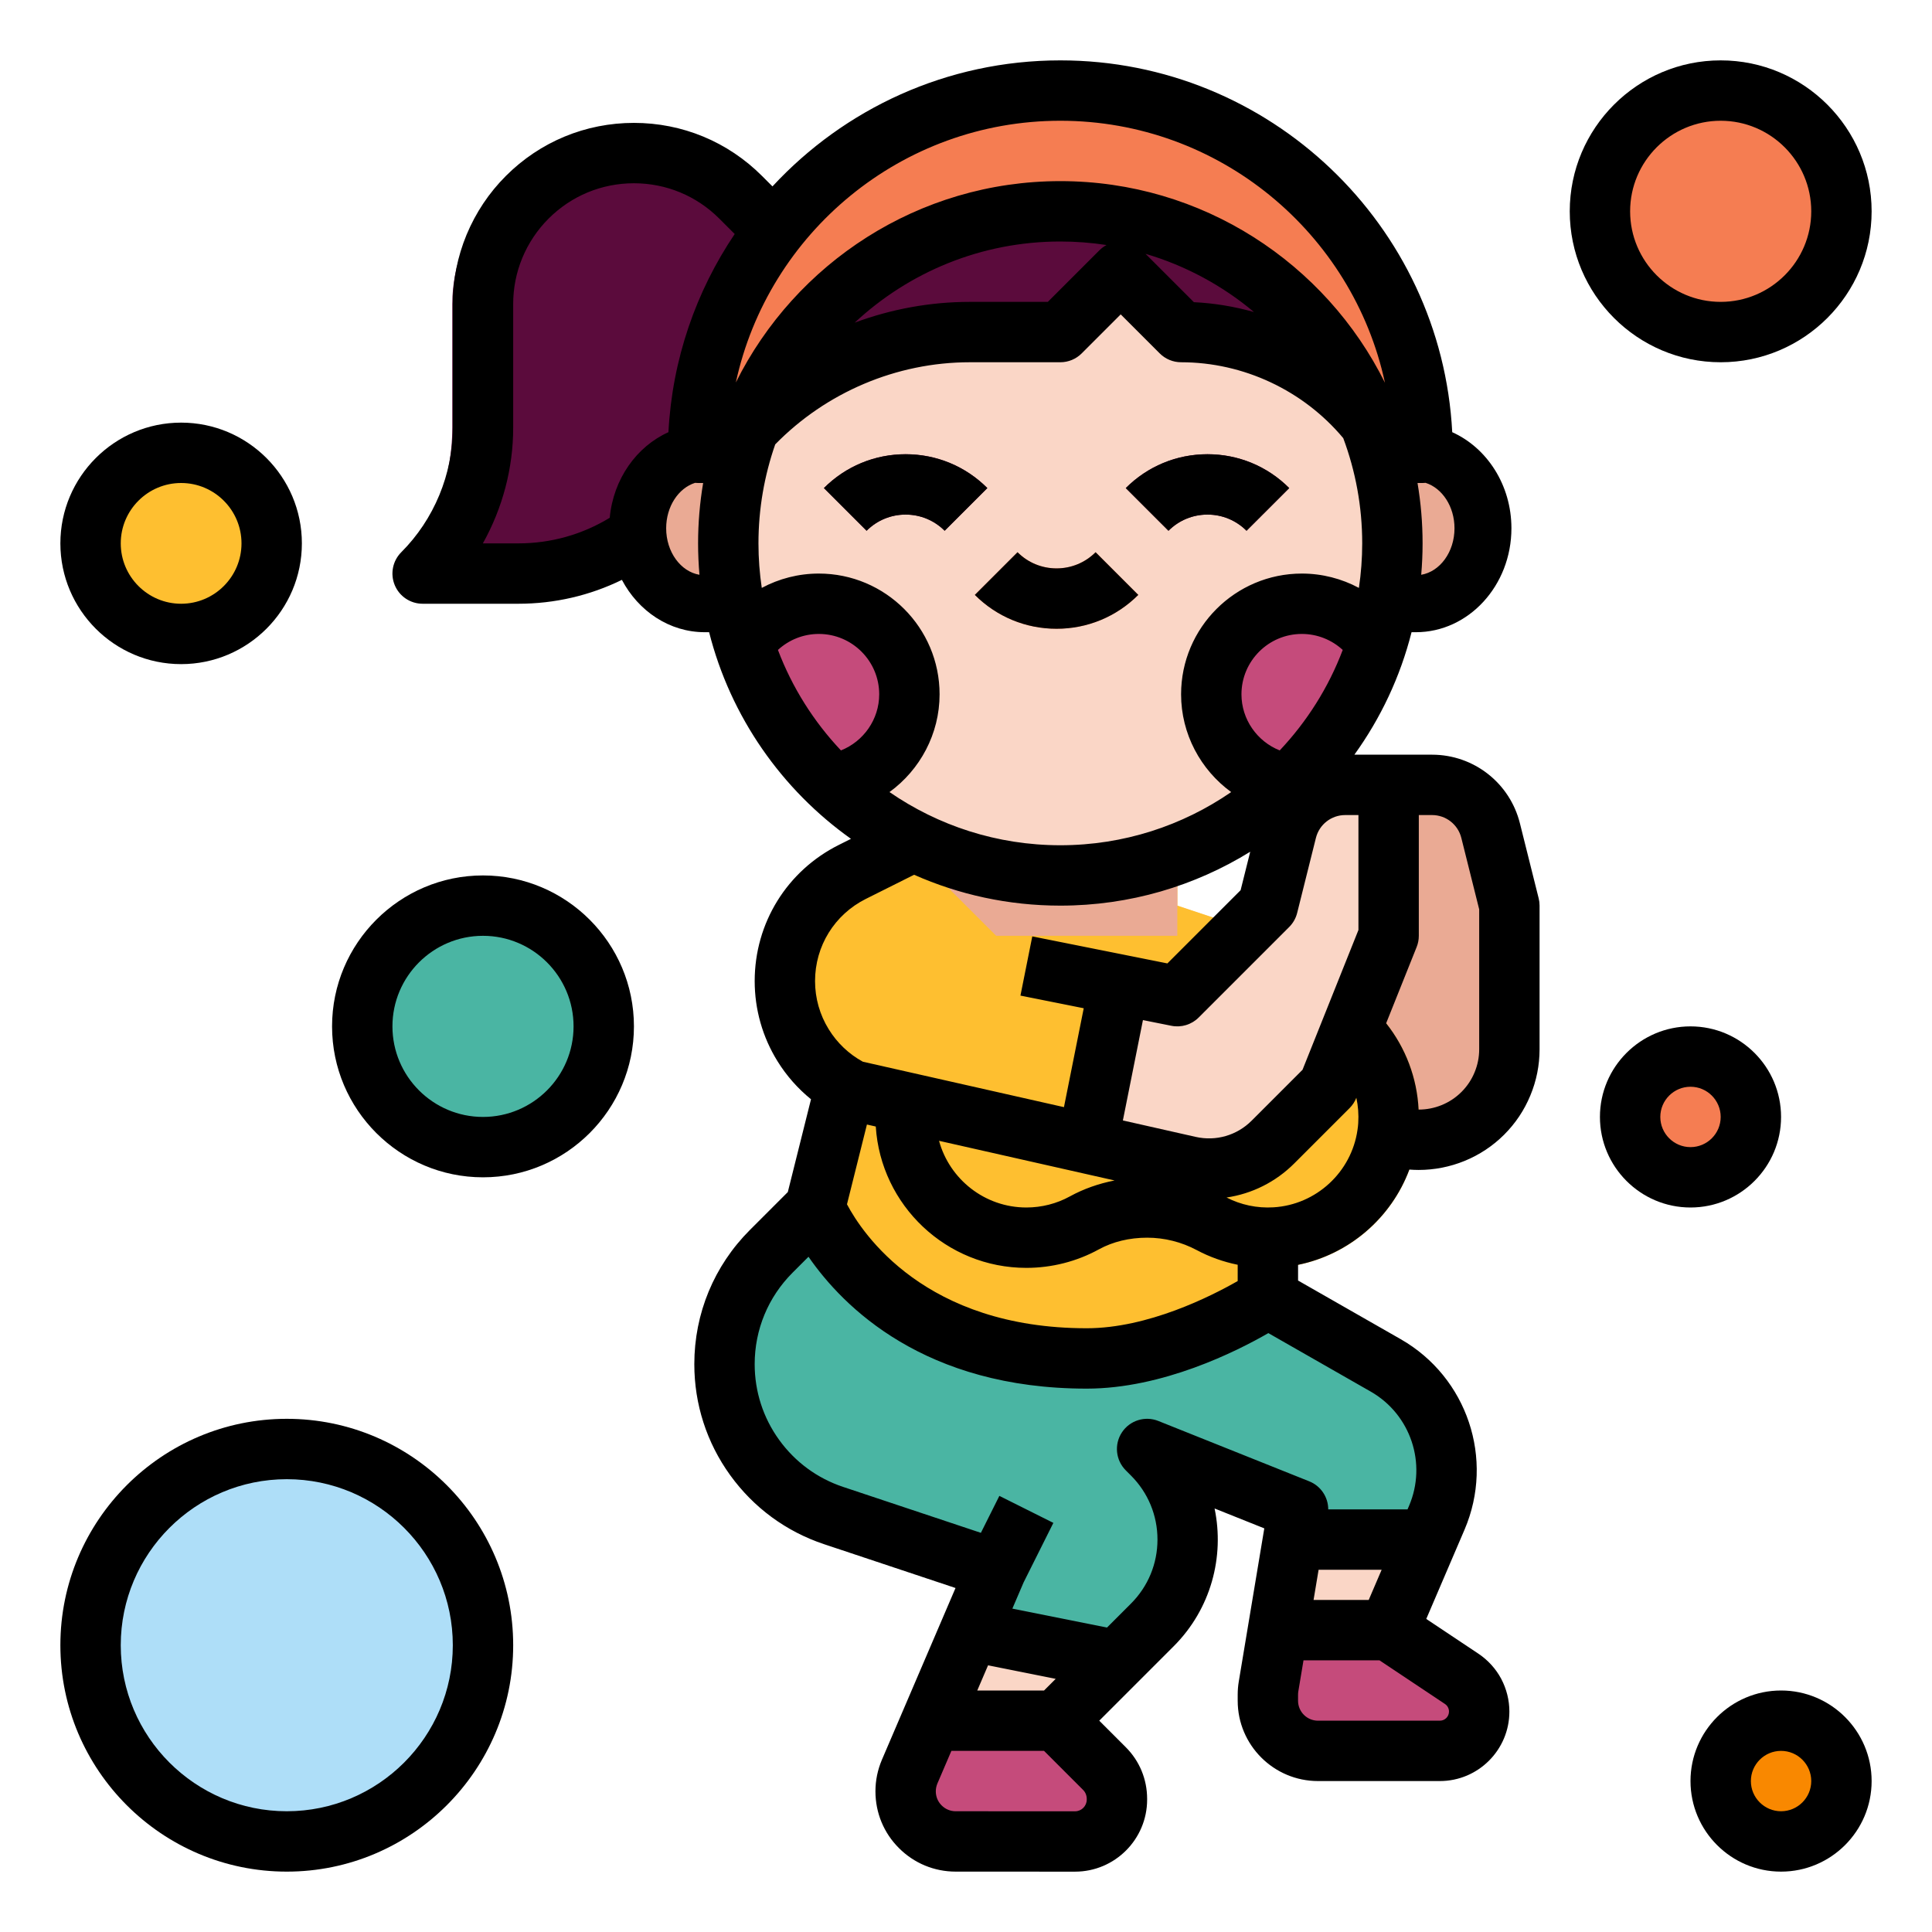 <?xml version="1.0"?>
<svg xmlns="http://www.w3.org/2000/svg" xmlns:xlink="http://www.w3.org/1999/xlink" xmlns:svgjs="http://svgjs.com/svgjs" version="1.1" width="512" height="512" x="0" y="0" viewBox="0 0 512 512" style="enable-background:new 0 0 512 512" xml:space="preserve" class=""><g><g xmlns="http://www.w3.org/2000/svg"><g><path d="m395.03 220.119c-1.781-7.123-8.18-12.119-15.522-12.119h-11.508v40l-16 40 7.03 7.029c9.373 9.373 24.568 9.373 33.941 0h0c4.501-4.501 7.029-10.605 7.029-16.97v-38.059z" fill="#eaaa94" data-original="#eaaa94"/><path d="m312 208v32l24 8v96l31.222 17.841c14.119 8.068 19.942 25.442 13.536 40.389l-12.758 29.77 19.359 12.906c2.899 1.933 4.641 5.187 4.641 8.672v0c0 5.756-4.666 10.422-10.422 10.422h-32.303c-7.332 0-13.275-5.943-13.275-13.275v-1.626c0-.731.06-1.461.181-2.182l7.819-46.916-40-16 1.373 1.373c12.497 12.497 12.497 32.758 0 45.255l-25.373 25.373s8.001 8.001 12.687 12.685c2.124 2.123 3.313 4.998 3.313 8.045v.178c0 6.132-4.972 11.105-11.103 11.104l-31.621-.008c-7.332-.002-13.275-5.946-13.275-13.279v-0c0-1.798.365-3.577 1.073-5.229l22.927-53.495-43.082-14.361c-17.27-5.757-28.918-21.918-28.918-40.121v-0c0-11.216 4.456-21.974 12.387-29.905l11.613-11.613 8-32 16-64v-16z" fill="#fad6c6" data-original="#fad6c6" class=""/><g><path d="m312 208v32l24 8v96s-24 16-48 16c-56 0-72-40-72-40l5.63-22.51 2.37-9.49.01-.07 1.21-6.03 14.78-49.9v-24z" fill="#febf30" data-original="#fce82b" class=""/><path d="m241.073 469.496c-.708 1.652-1.073 3.431-1.073 5.229 0 7.332 5.943 13.277 13.275 13.279l31.622.009c6.132.002 11.103-4.972 11.103-11.104v-.178c0-3.047-1.189-5.922-3.313-8.045-4.686-4.684-12.687-12.685-12.687-12.685h-33.143z" fill="#c54b7b" data-original="#f48da1" class=""/><path d="m387.359 444.906-19.359-12.906h-29.333l-2.486 14.916c-.12.721-.181 1.451-.181 2.182v1.626c0 7.332 5.943 13.275 13.275 13.275h32.303c5.756 0 10.422-4.666 10.422-10.422v-0c0-3.485-1.742-6.739-4.641-8.672z" fill="#c54b7b" data-original="#f48da1" class=""/><path d="m380.758 402.23c6.406-14.947.583-32.321-13.536-40.389l-31.222-17.841s-24 16-48 16c-56 0-72-40-72-40l-11.613 11.613c-7.931 7.931-12.387 18.688-12.387 29.905 0 18.204 11.648 34.365 28.918 40.121l43.082 14.361-6.857 16h46.857l1.373-1.373c12.497-12.497 12.497-32.758 0-45.255l-1.373-1.373 40 16-1.333 8h35.619z" fill="#4ab5a3" data-original="#40c6f3" class=""/><path d="m240 208h72v48h-72z" fill="#eaaa94" data-original="#eaaa94"/></g><g><g><path d="m216 80-28.462-27.716c-15.483-15.621-40.585-15.621-56.068 0l-0.0 0c-7.435 7.501-11.612 17.676-11.612 28.284v32.804c0 14.488-5.704 28.383-15.858 38.627l-0.0 0h25.148c14.36 0 28.132-5.755 38.286-16l0-0h48.566z" fill="#5b0b3c" data-original="#5b0b3c"/></g><g><path d="m208 160h-20c-11.046 0-20-8.954-20-20v-0c0-11.046 8.954-20 20-20h20z" fill="#eaaa94" data-original="#eaaa94"/><path d="m352 120h20c11.046 0 20 8.954 20 20v0c0 11.046-8.954 20-20 20h-20z" fill="#eaaa94" data-original="#eaaa94"/><path d="m184 120c0-9.54 1.39-18.75 3.98-27.44 4.61-15.48 13.01-29.32 24.14-40.44 17.37-17.38 41.37-28.12 67.88-28.12s50.51 10.74 67.88 28.12c11.13 11.12 19.53 24.96 24.14 40.44 2.59 8.69 3.98 17.9 3.98 27.44z" fill="#f57d52" data-original="#fbc6ea" class=""/><path d="m362.05 112.11c-.01-.01-.01-.01-.01-.01-12.78-32.83-44.69-56.1-82.04-56.1-37.89 0-70.19 23.95-82.58 57.54-3.51 9.49-5.42 19.75-5.42 30.46 0 48.6 39.4 88 88 88s88-39.4 88-88c0-11.25-2.11-22-5.95-31.89z" fill="#fad6c6" data-original="#fad6c6" class=""/><path d="m240 184c0 12.11-8.98 22.13-20.65 23.76-10.63-10.11-18.73-22.85-23.25-37.17 4.31-6.39 11.62-10.59 19.9-10.59 13.25 0 24 10.75 24 24z" fill="#c54b7b" data-original="#f48da1" class=""/><path d="m363.9 170.59c-4.52 14.32-12.62 27.06-23.25 37.17-11.67-1.63-20.65-11.65-20.65-23.76 0-13.25 10.75-24 24-24 8.28 0 15.59 4.2 19.9 10.59z" fill="#c54b7b" data-original="#f48da1" class=""/><path d="m368 118.398c-6.265-8.186-14.112-14.726-22.901-19.287-9.376-4.883-19.832-7.519-30.599-7.519l-17.106-17.796-17.106 17.796h-25.659c-23.906-0-46.561 10.4-62.63 28.407 13.247-37.361 47.779-64 88.289-64 39.932 0 74.048 25.882 87.711 62.398z" fill="#5b0b3c" data-original="#5b0b3c"/><path d="m280 166.628c-8.181 0-15.872-3.187-21.657-8.972l11.314-11.312c2.763 2.763 6.436 4.284 10.343 4.284s7.58-1.521 10.343-4.284l11.314 11.312c-5.785 5.785-13.476 8.972-21.657 8.972z" fill="#f57d52" data-original="#e22526" class=""/><g fill="#5b0b3c"><path d="m250.343 140.656c-2.763-2.763-6.436-4.284-10.343-4.284s-7.58 1.521-10.343 4.284l-11.314-11.312c5.785-5.785 13.476-8.972 21.657-8.972s15.872 3.187 21.657 8.972z" fill="#5b0b3c" data-original="#5b0b3c"/><path d="m330.343 140.656c-2.763-2.763-6.436-4.284-10.343-4.284s-7.58 1.521-10.343 4.284l-11.314-11.312c5.785-5.785 13.476-8.972 21.657-8.972s15.872 3.187 21.657 8.972z" fill="#5b0b3c" data-original="#5b0b3c"/></g></g></g><path d="m356.28 271.25c7.658 6.277 12.357 16.052 11.65 26.894-1.039 15.935-14.026 28.848-29.966 29.798-6.178.368-12.004-1.015-17.029-3.7-5.21-2.784-11.025-4.242-16.932-4.242h-0c-5.788 0-11.549 1.286-16.622 4.071-4.563 2.505-9.805 3.929-15.381 3.929-17.67 0-32-14.33-32-32v-48h88z" fill="#febf30" data-original="#fce82b" class=""/><path d="m272 336c-22.056 0-40-17.944-40-40h16c0 13.233 10.767 24 24 24 4.038 0 8.025-1.018 11.53-2.942 6.027-3.309 13.107-5.058 20.473-5.058 7.197 0 14.356 1.794 20.704 5.187 3.888 2.077 8.31 3.03 12.782 2.77 11.823-.705 21.688-10.515 22.459-22.333.512-7.857-2.673-15.215-8.738-20.186l10.142-12.375c9.958 8.161 15.402 20.723 14.562 33.602-1.307 20.048-17.417 36.067-37.473 37.263-7.429.447-14.779-1.158-21.275-4.629-4.037-2.157-8.587-3.298-13.162-3.298-4.682 0-9.098 1.066-12.772 3.083-5.858 3.217-12.508 4.917-19.231 4.917z" fill="#febf30" data-original="#fcc200" class=""/><circle cx="48" cy="144" fill="#febf30" r="24" data-original="#feea01" class=""/><circle cx="128" cy="272" fill="#4ab5a3" r="32" data-original="#95d202" class=""/><circle cx="456" cy="56" fill="#f57d52" r="32" data-original="#f249b4" class=""/><circle cx="472" cy="472" fill="#f98800" r="16" data-original="#f98800" class=""/><circle cx="448" cy="296" fill="#f57d52" r="16" data-original="#e22526" class=""/><circle cx="76" cy="436" fill="#aedef8" r="52" data-original="#aedef8" class=""/><path d="m323.25 304.23-1.23 5.38c-1.287 5.645-6.906 9.178-12.551 7.892l-87.839-20.012 2.37-9.49.01-.07c-2.52-1.48-4.8-3.27-6.78-5.32l.55-2.41 7.44 1.7 64.04 14.59z" fill="#febf30" data-original="#fcc200" class=""/><g><path d="m368 208h-11.508c-7.342 0-13.742 4.997-15.522 12.119l-4.97 19.881-24 24-16.774-3.355-7.06 42.361 26.931 6.081c8.032 1.814 16.434-.617 22.256-6.44l14.646-14.646 16-40z" fill="#fad6c6" data-original="#fad6c6" class=""/><path d="m295.23 260.65-5.97 35.84-1.09 6.52-62.28-14.07c-.64-.32-1.27-.66-1.88-1.01-2.52-1.48-4.8-3.27-6.78-5.32-1.68-1.7-3.14-3.58-4.39-5.6-3.11-5.01-4.84-10.88-4.84-17.01 0-12.26 6.93-23.46 17.89-28.94l10.55-5.28 3.56-1.78 32 32z" fill="#febf30" data-original="#fce82b" class=""/></g></g><g><path d="m280 166.628c8.181 0 15.872-3.187 21.657-8.972l-11.314-11.312c-2.763 2.763-6.436 4.284-10.343 4.284s-7.58-1.521-10.343-4.284l-11.314 11.312c5.785 5.785 13.476 8.972 21.657 8.972z" fill="#000000" data-original="#000000" class=""/><path d="m261.657 129.344c-5.785-5.785-13.476-8.972-21.657-8.972s-15.872 3.187-21.657 8.972l11.314 11.312c2.763-2.763 6.436-4.284 10.343-4.284s7.58 1.521 10.343 4.284z" fill="#000000" data-original="#000000" class=""/><path d="m320 136.372c3.907 0 7.58 1.521 10.343 4.284l11.314-11.312c-5.785-5.785-13.476-8.972-21.657-8.972s-15.872 3.187-21.657 8.972l11.314 11.312c2.763-2.763 6.436-4.284 10.343-4.284z" fill="#000000" data-original="#000000" class=""/><path d="m402.791 218.18c-2.676-10.704-12.25-18.18-23.281-18.18h-20.583c6.947-9.64 12.152-20.613 15.149-32.458h1.147c13.961 0 25.32-12.355 25.32-27.542 0-11.477-6.49-21.333-15.686-25.465-2.852-54.815-48.344-98.535-103.857-98.535-30.116 0-57.279 12.872-76.288 33.398l-2.775-2.775c-9.065-9.065-21.118-14.058-33.937-14.058s-24.872 4.992-33.936 14.058c-4.464 4.464-7.966 9.698-10.416 15.578-2.421 5.851-3.648 12.031-3.648 18.369v32.8c0 12.275-4.978 24.294-13.657 32.973-2.288 2.288-2.973 5.729-1.734 8.719s4.155 4.938 7.391 4.938h25.37c9.621 0 18.944-2.173 27.44-6.33 4.372 8.28 12.578 13.872 21.967 13.872h1.147c5.674 22.421 19.254 41.727 37.592 54.759l-3.204 1.603c-13.763 6.882-22.312 20.713-22.312 36.096 0 7.52 2.09 14.86 6.033 21.213 2.387 3.865 5.401 7.268 8.892 10.103l-6.148 24.594-10.043 10.043c-9.501 9.501-14.733 22.132-14.733 35.566 0 10.623 3.282 20.79 9.493 29.402 6.221 8.621 14.831 14.952 24.897 18.308l34.831 11.61-19.516 45.537c-1.131 2.668-1.705 5.475-1.705 8.343 0 5.7 2.218 11.048 6.222 15.036 4.011 4.026 9.358 6.244 15.055 6.244l31.623.01c10.532 0 19.1-8.568 19.1-19.1v-.18c0-5.188-2.008-10.054-5.653-13.696l-7.034-7.034 19.713-19.713c9.9-9.9 13.516-23.742 10.849-36.521l13.175 5.27-6.761 40.566c-.192 1.15-.29 2.327-.29 3.497v1.62c0 11.734 9.546 21.28 21.28 21.28h32.3c10.157 0 18.42-8.263 18.42-18.42 0-3.002-.748-5.999-2.181-8.703-1.422-2.649-3.501-4.938-6.021-6.623l-13.824-9.218 10.14-23.657c8.002-18.692.727-40.396-16.925-50.485l-27.189-15.536v-4.167c13.53-2.761 24.712-12.425 29.49-25.24.821.063 1.643.1 2.463.1 8.356 0 16.577-3.267 22.674-9.363 2.998-2.998 5.333-6.497 6.927-10.37 1.623-3.894 2.446-8.018 2.446-12.258v-38.06c0-.654-.08-1.306-.239-1.94zm-42.791 28.279-14.818 37.045-13.488 13.489c-3.903 3.902-9.446 5.508-14.83 4.294l-19.29-4.357 5.317-26.594 7.54 1.508c2.625.527 5.334-.297 7.226-2.188l24-24c1.025-1.025 1.753-2.311 2.104-3.717l4.97-19.88c.892-3.568 4.083-6.061 7.759-6.061h3.51zm-32 93.032c-7.124 4.073-23.825 12.509-40 12.509-42.884 0-59.475-25.166-63.541-32.849l5.285-21.139 2.346.53c1.317 20.875 18.709 37.458 39.911 37.458 6.736 0 13.388-1.702 19.227-4.915 3.68-2.019 8.097-3.085 12.773-3.085 2.295 0 4.573.281 6.79.841 2.203.551 4.35 1.379 6.37 2.455 3.397 1.815 7.061 3.111 10.84 3.881zm-32.624-26.655c-4.214.821-8.223 2.234-11.854 4.225-3.493 1.923-7.477 2.938-11.522 2.938-11.043 0-20.362-7.5-23.147-17.671zm-78.376-160.836c-5.365 0-10.542 1.342-15.123 3.8-.572-3.853-.877-7.791-.877-11.8 0-9.187 1.576-18.009 4.44-26.232 13.449-13.761 32.127-21.768 51.56-21.768h24c2.122 0 4.157-.843 5.657-2.343l10.343-10.344 10.343 10.344c1.5 1.5 3.535 2.343 5.657 2.343 16.555 0 32.404 7.473 42.976 20.113 3.242 8.688 5.024 18.082 5.024 27.887 0 4.009-.305 7.948-.877 11.8-4.581-2.458-9.759-3.8-15.123-3.8-17.645 0-32 14.355-32 32 0 10.514 5.201 20.037 13.276 25.907-12.884 8.879-28.48 14.093-45.276 14.093-16.796 0-32.391-5.214-45.276-14.093 8.075-5.87 13.276-15.394 13.276-25.907 0-17.645-14.355-32-32-32zm122.139 46.867c-5.971-2.364-10.139-8.213-10.139-14.867 0-8.822 7.178-16 16-16 4.065 0 7.915 1.543 10.837 4.239-3.778 9.979-9.5 19.005-16.698 26.628zm-112.629-113.366c14.296-13.325 33.451-21.501 54.49-21.501 4.162 0 8.25.321 12.243.937-.683.363-1.325.831-1.9 1.406l-13.657 13.657h-20.686c-10.501 0-20.821 1.915-30.49 5.501zm77.069-18.235c10.672 3.146 20.423 8.452 28.74 15.426-5.165-1.45-10.502-2.35-15.925-2.61zm73.055 85.059c.237-2.745.365-5.52.365-8.325 0-5.451-.464-10.795-1.341-16h1.341c.272 0 .54-.014.805-.041 4.395 1.398 7.653 6.259 7.653 12.041 0 6.284-3.846 11.483-8.823 12.325zm-95.635-120.325c42.156 0 77.482 29.793 86.028 69.431-15.718-31.635-48.373-53.431-86.028-53.431-37.628 0-70.263 21.764-85.994 53.362 8.575-39.6 43.865-69.362 85.994-69.362zm-153.034 112c5.198-9.301 8.034-19.893 8.034-30.63v-32.8c0-4.229.818-8.351 2.425-12.233 1.634-3.922 3.973-7.421 6.952-10.399 6.043-6.044 14.078-9.372 22.623-9.372s16.58 3.328 22.623 9.372l4.081 4.08c-10.219 15.16-16.552 33.146-17.56 52.517-8.443 3.793-14.604 12.411-15.557 22.68-7.29 4.447-15.593 6.785-24.217 6.785zm48.576-4c0-5.782 3.257-10.642 7.653-12.041.265.026.533.041.805.041h1.341c-.877 5.205-1.341 10.549-1.341 16 0 2.805.128 5.58.365 8.325-4.976-.842-8.823-6.041-8.823-12.325zm29.62 32.24c2.923-2.697 6.772-4.24 10.837-4.24 8.822 0 16 7.178 16 16 0 6.654-4.169 12.503-10.139 14.867-7.198-7.623-12.919-16.648-16.698-26.628zm23.307 65.974 12.777-6.393c11.859 5.254 24.97 8.179 38.753 8.179 18.442 0 35.682-5.232 50.324-14.282l-2.548 10.192-19.406 19.405-35.802-7.16-3.138 15.689 16.771 3.354-5.24 26.205-53.295-12.038c-3.696-2.022-6.803-4.968-9.031-8.575-2.379-3.833-3.637-8.256-3.637-12.791 0-9.283 5.161-17.631 13.47-21.786zm32.378 203.114 17.925 3.585-3.087 3.087h-17.698zm26.152 35.582c0 1.709-1.391 3.1-3.098 3.1l-31.623-.01c-1.414 0-2.735-.545-3.744-1.558-.99-.986-1.536-2.309-1.536-3.723 0-.7.15-1.426.423-2.068l3.708-8.651h24.555l10.348 10.349c.623.622.966 1.468.966 2.382zm94.913-25.35c.346.231.618.528.789.847.195.368.298.773.298 1.173 0 1.334-1.085 2.42-2.42 2.42h-32.3c-2.911 0-5.28-2.369-5.28-5.28v-1.62c0-.29.024-.58.071-.864l1.373-8.235h20.133zm-33.469-35.561h16.71l-3.429 8h-14.615zm13.807-47.215c10.592 6.054 14.958 19.079 10.156 30.294l-.395.921h-21.014c.001-3.226-1.951-6.197-5.027-7.428l-40-16c-3.526-1.411-7.559-.146-9.65 3.023-2.091 3.171-1.664 7.375 1.022 10.062l1.37 1.37c4.535 4.534 7.032 10.562 7.032 16.973s-2.497 12.438-7.032 16.973l-6.343 6.343-25.081-5.016 2.969-6.928 7.896-15.793-14.311-7.156-4.897 9.794-36.498-12.166c-6.864-2.287-12.736-6.607-16.981-12.489-4.232-5.868-6.469-12.798-6.469-20.041 0-9.161 3.568-17.773 10.047-24.253l4.215-4.215c9.186 13.296 30.745 34.948 73.738 34.948 20.107 0 39.686-9.851 48.128-14.713zm-3.305-71.135c-.034.556-.095 1.123-.194 1.785-1.607 11.217-10.971 19.847-22.275 20.52-4.368.265-8.631-.652-12.428-2.601 6.697-.977 12.993-4.082 17.959-9.047l14.65-14.65c.766-.767 1.369-1.681 1.771-2.687l.02-.051c.471 2.18.646 4.442.497 6.73zm32.055-19.591c0 2.116-.409 4.17-1.228 6.135-.799 1.94-1.963 3.683-3.459 5.179-3.056 3.057-7.178 4.687-11.367 4.679-.408-8.365-3.419-16.341-8.601-22.877l8.082-20.205c.378-.944.572-1.953.572-2.971v-32h3.51c3.676 0 6.867 2.492 7.759 6.061l4.731 18.924z" fill="#000000" data-original="#000000" class=""/><path d="m48 176c17.645 0 32-14.355 32-32s-14.355-32-32-32-32 14.355-32 32 14.355 32 32 32zm0-48c8.822 0 16 7.178 16 16s-7.178 16-16 16-16-7.178-16-16 7.178-16 16-16z" fill="#000000" data-original="#000000" class=""/><path d="m128 232c-22.056 0-40 17.944-40 40s17.944 40 40 40 40-17.944 40-40-17.944-40-40-40zm0 64c-13.233 0-24-10.767-24-24s10.767-24 24-24 24 10.767 24 24-10.767 24-24 24z" fill="#000000" data-original="#000000" class=""/><path d="m456 96c22.056 0 40-17.944 40-40s-17.944-40-40-40-40 17.944-40 40 17.944 40 40 40zm0-64c13.233 0 24 10.767 24 24s-10.767 24-24 24-24-10.767-24-24 10.767-24 24-24z" fill="#000000" data-original="#000000" class=""/><path d="m472 448c-13.234 0-24 10.767-24 24s10.766 24 24 24 24-10.767 24-24-10.766-24-24-24zm0 32c-4.411 0-8-3.589-8-8s3.589-8 8-8 8 3.589 8 8-3.589 8-8 8z" fill="#000000" data-original="#000000" class=""/><path d="m472 296c0-13.233-10.766-24-24-24s-24 10.767-24 24 10.766 24 24 24 24-10.767 24-24zm-32 0c0-4.411 3.589-8 8-8s8 3.589 8 8-3.589 8-8 8-8-3.589-8-8z" fill="#000000" data-original="#000000" class=""/><path d="m76 376c-33.084 0-60 26.916-60 60s26.916 60 60 60 60-26.916 60-60-26.916-60-60-60zm0 104c-24.262 0-44-19.738-44-44s19.738-44 44-44 44 19.738 44 44-19.738 44-44 44z" fill="#000000" data-original="#000000" class=""/></g></g></g></svg>
